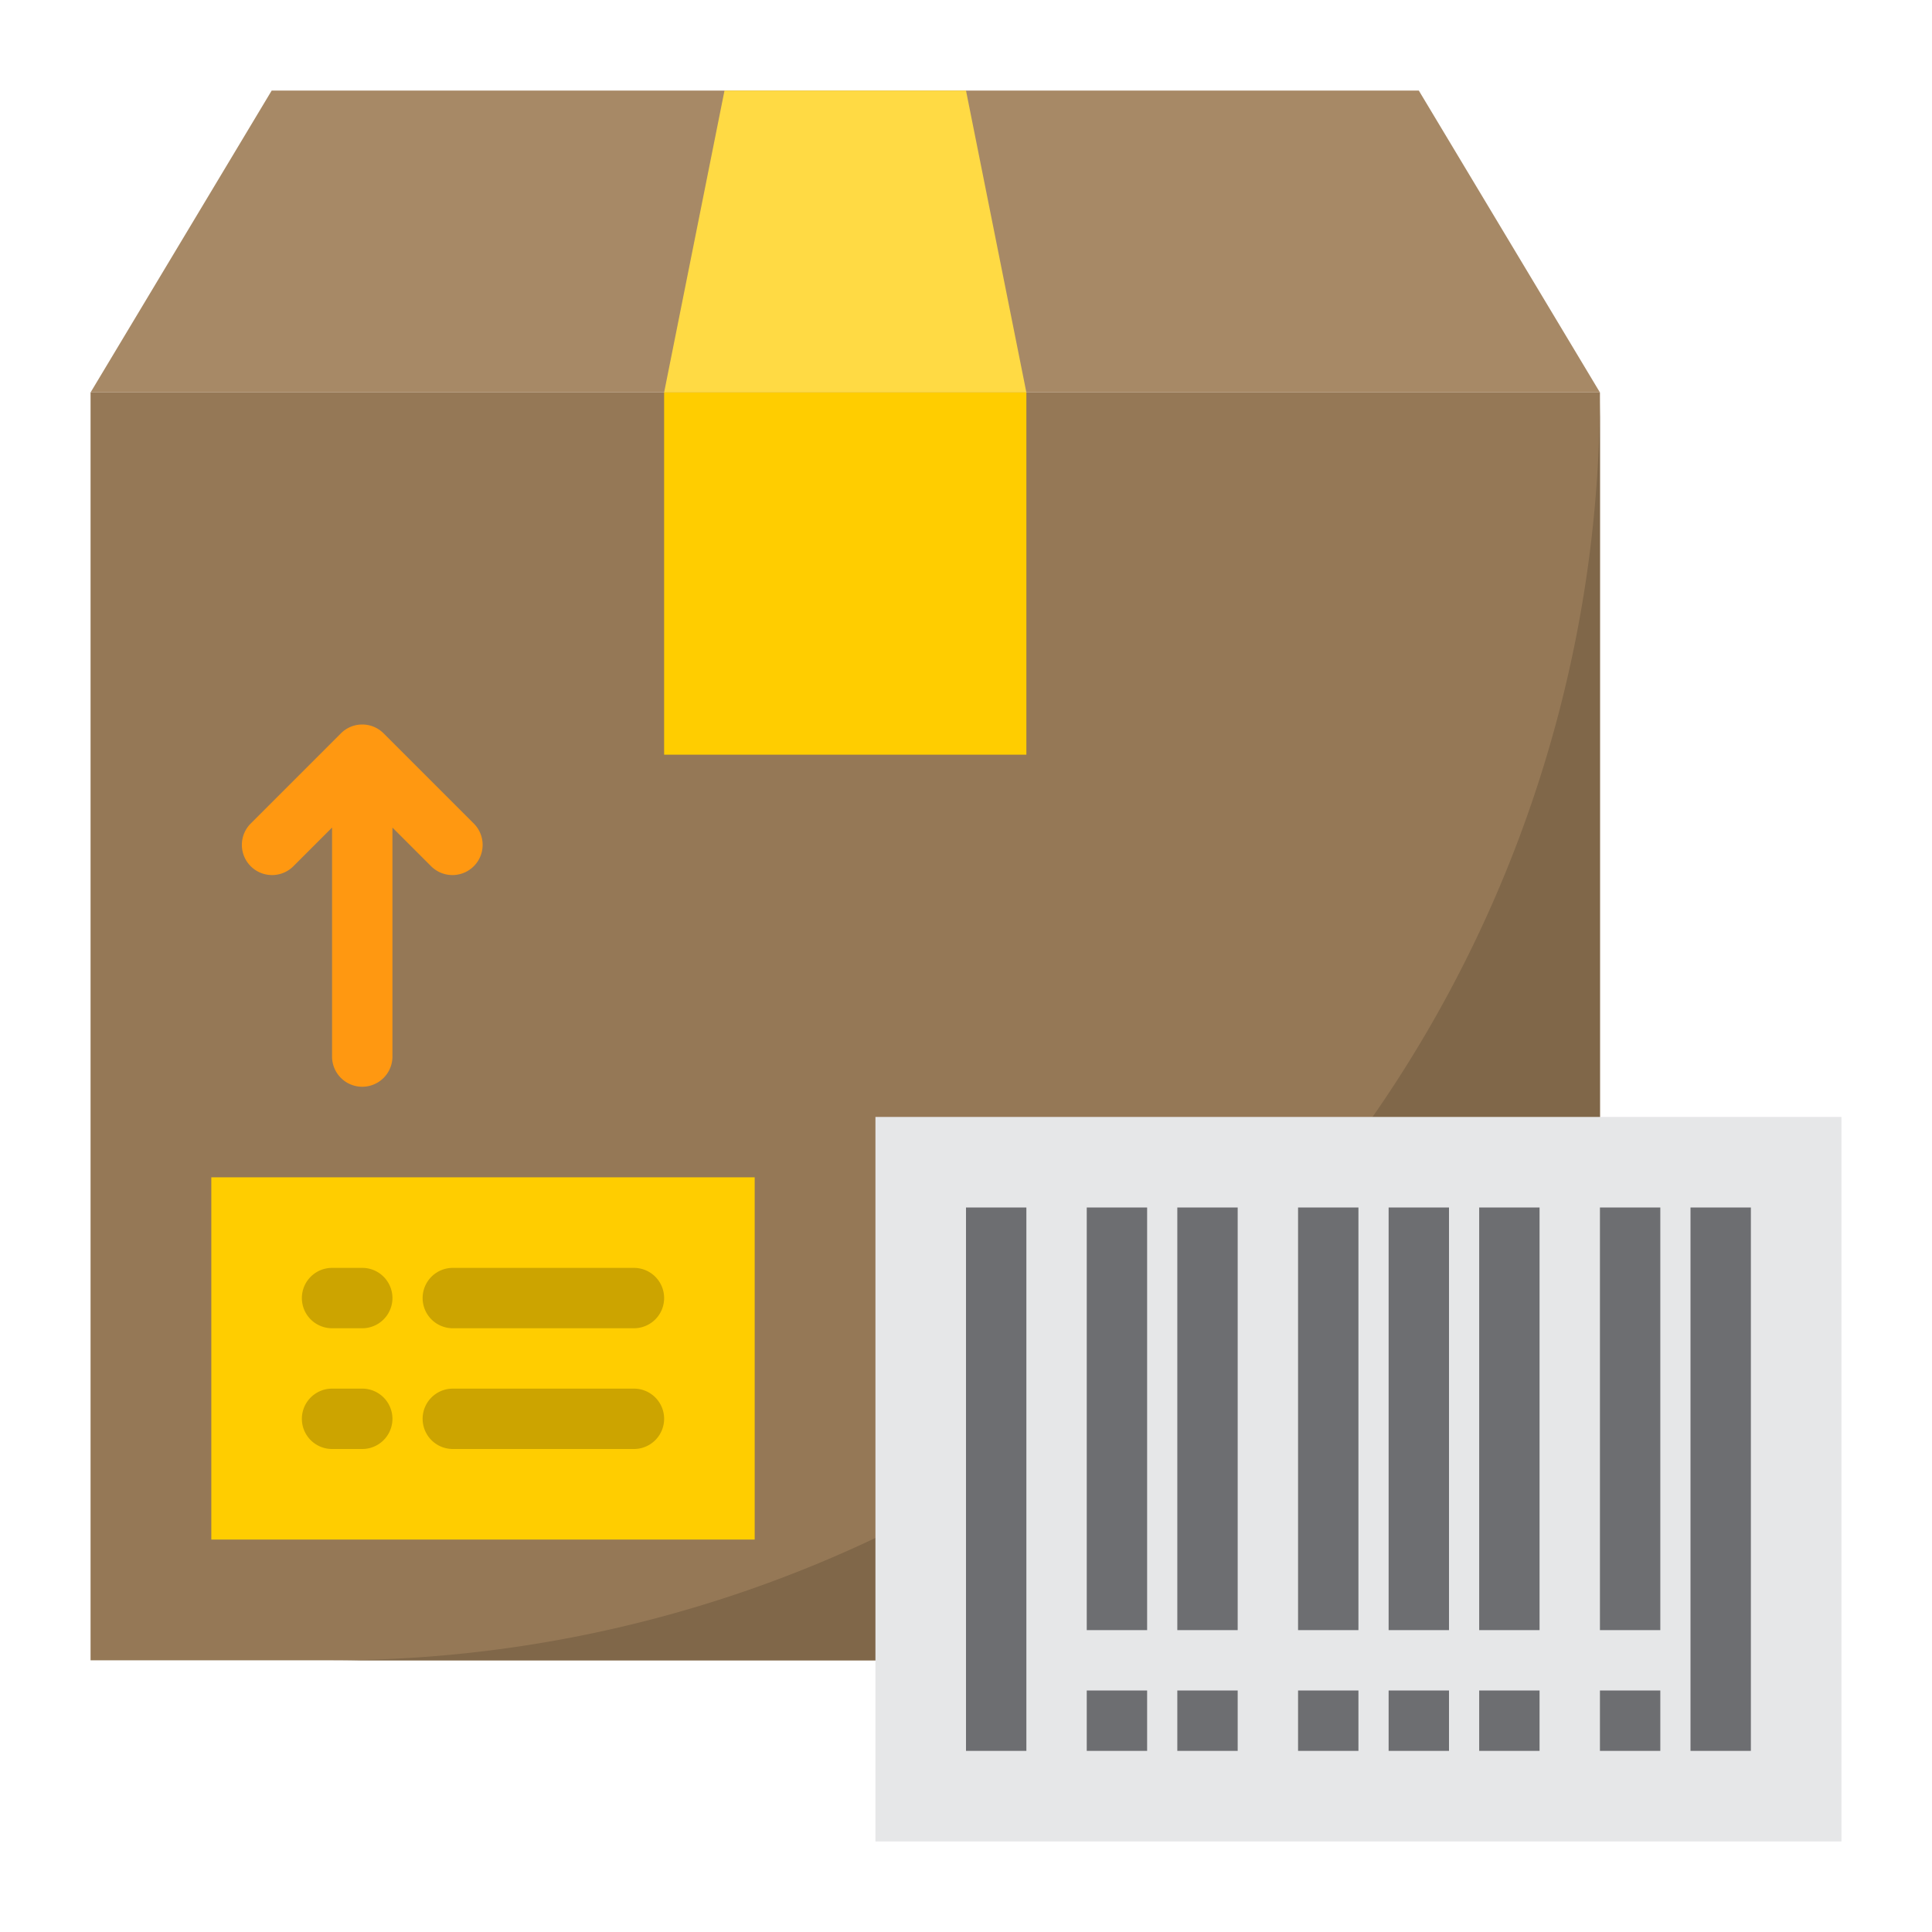 <svg height="512" viewBox="0 0 64 64" width="512" xmlns="http://www.w3.org/2000/svg"><g id="bar_code-scan-qr_code-delivery-logistic-parcel_box" data-name="bar code-scan-qr code-delivery-logistic-parcel box"><path d="m3 13h50v42h-50z" fill="#957856"/><path d="m11 55h42v-42a42 42 0 0 1 -42 42z" fill="#806749"/><path d="m53 37h-24v18 6h32v-24z" fill="#e6e7e8"/><path d="m53 13h-50l6-10h38z" fill="#a78966"/><path d="m34 13h-12l2-10h8z" fill="#ffda44"/><path d="m22 13h12v12h-12z" fill="#ffcd00"/><path d="m7 39h18v12h-18z" fill="#ffcd00"/><g fill="#6d6e71"><path d="m46 40h2v14h-2z"/><path d="m46 56h2v2h-2z"/><path d="m49 40h2v14h-2z"/><path d="m49 56h2v2h-2z"/><path d="m53 40h2v14h-2z"/><path d="m53 56h2v2h-2z"/><path d="m56 40h2v18h-2z"/><path d="m43 40h2v14h-2z"/><path d="m43 56h2v2h-2z"/><path d="m39 40h2v14h-2z"/><path d="m39 56h2v2h-2z"/><path d="m36 40h2v14h-2z"/><path d="m36 56h2v2h-2z"/><path d="m32 40h2v18h-2z"/></g><path d="m11 44h1a1 1 0 0 0 0-2h-1a1 1 0 0 0 0 2z" fill="#cca400"/><path d="m15 44h6a1 1 0 0 0 0-2h-6a1 1 0 0 0 0 2z" fill="#cca400"/><path d="m11 48h1a1 1 0 0 0 0-2h-1a1 1 0 0 0 0 2z" fill="#cca400"/><path d="m15 48h6a1 1 0 0 0 0-2h-6a1 1 0 0 0 0 2z" fill="#cca400"/><path d="m9.707 28.707 1.293-1.293v7.586a1 1 0 0 0 2 0v-7.586l1.293 1.293a1 1 0 0 0 1.414-1.414l-3-3a1 1 0 0 0 -1.414 0l-3 3a1 1 0 0 0 1.414 1.414z" fill="#ff9811"/></g></svg>